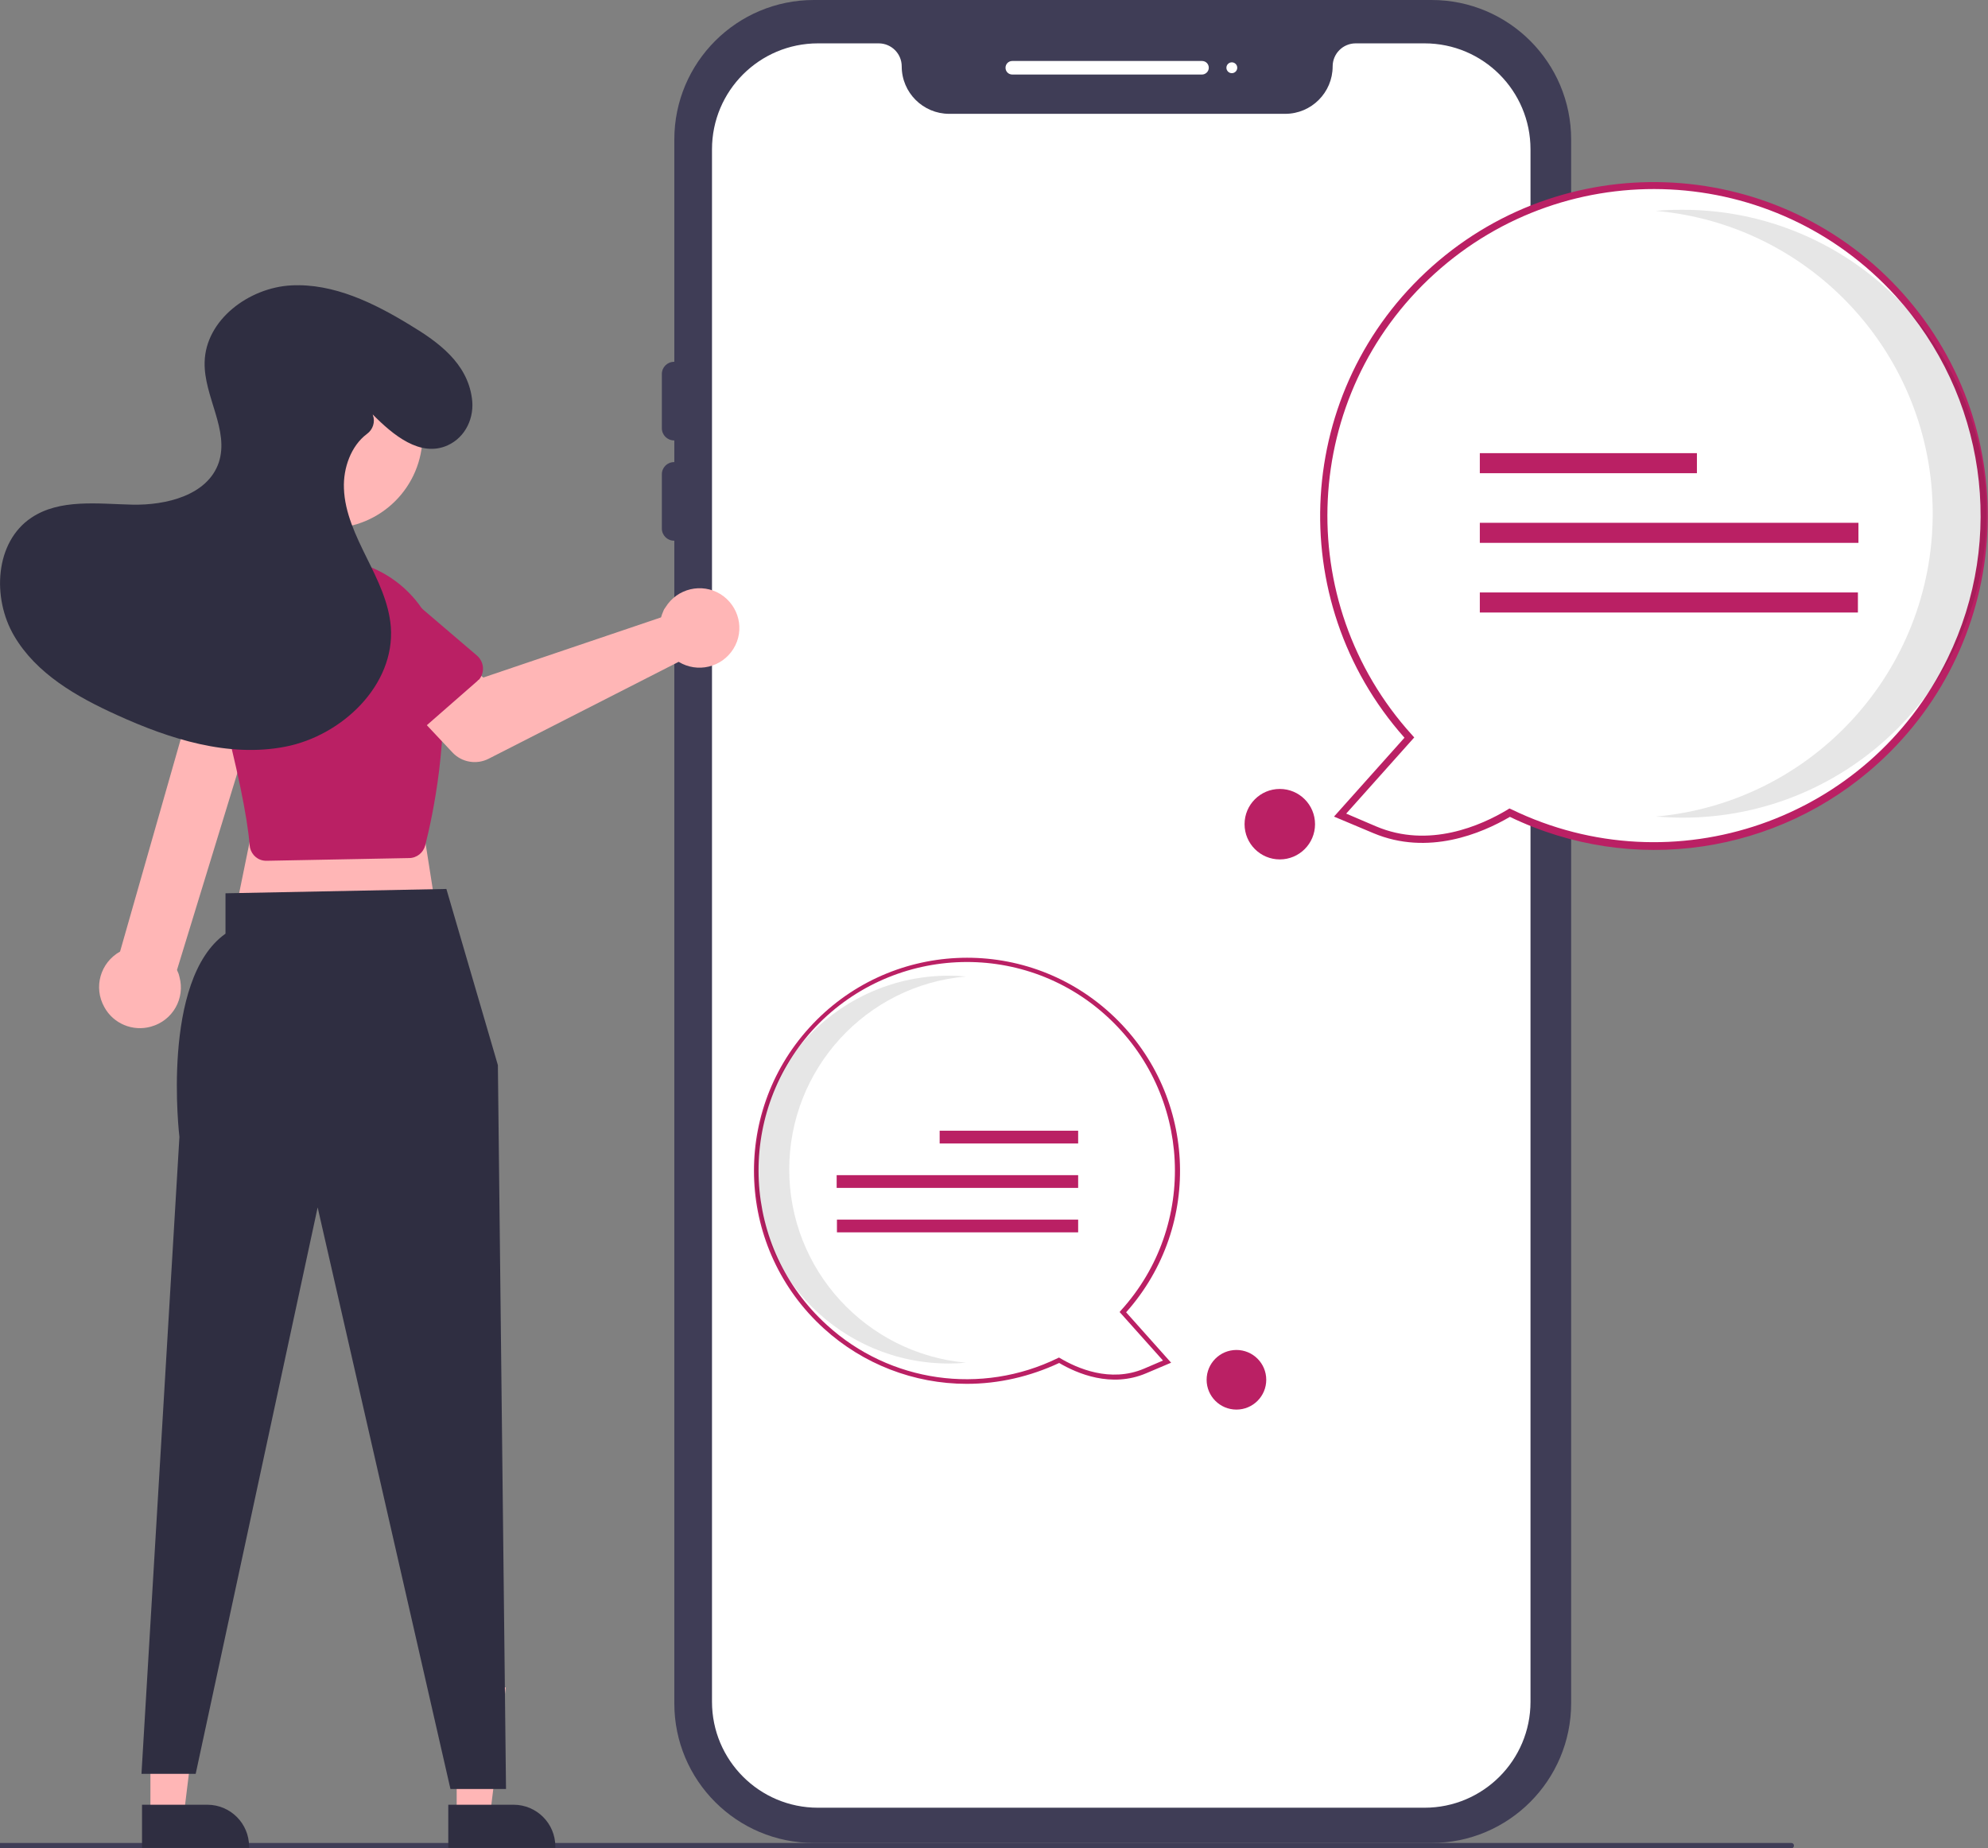 <?xml version="1.0" encoding="utf-8"?>
<!-- Generator: Adobe Illustrator 26.1.0, SVG Export Plug-In . SVG Version: 6.00 Build 0)  -->
<svg version="1.1" id="Layer_1" xmlns="http://www.w3.org/2000/svg" xmlns:xlink="http://www.w3.org/1999/xlink" x="0px" y="0px"
	 viewBox="0 0 733.5 682" style="enable-background:new 0 0 733.5 682;" xml:space="preserve">
<rect x="0" y="0" width="733.5" height="682" fill="#808080" stroke="none"/>
<style type="text/css">
	.st0{fill:#F2F2F2;}
	.st1{fill:#3F3D56;}
	.st2{fill:#FFFFFF;}
	.st3{fill:#FFB6B6;}
	.st4{fill:#2F2E41;}
	.st5{fill:#BA2064;}
	.st6{opacity:0.1;enable-background:new    ;}
</style>
<circle class="st0" cx="709.1" cy="210.1" r="9.2"/>
<path class="st1" d="M528.2,680H300.3c-28.5,0-51.5-23.1-51.5-51.5v-577C248.8,23,271.9,0,300.3,0h227.9c28.5,0,51.5,23.1,51.5,51.5
	v576.9C579.7,656.9,556.6,680,528.2,680z"/>
<path class="st2" d="M525.6,16h-25.4c-4.7,0-8.5,3.8-8.5,8.5c0,9.6-7.8,17.5-17.5,17.5h-124c-9.6,0-17.5-7.8-17.5-17.5
	c0-4.7-3.8-8.5-8.5-8.5h-22.4c-21.6,0-39.1,17.5-39.1,39.1v572.8c0,21.6,17.5,39.1,39.1,39.1h223.8c21.6,0,39.1-17.5,39.1-39.1V55.1
	C564.7,33.5,547.2,16,525.6,16z"/>
<path class="st2" d="M443.5,27.5h-70c-1.4,0-2.5-1.1-2.5-2.5s1.1-2.5,2.5-2.5h70c1.4,0,2.5,1.1,2.5,2.5S444.8,27.5,443.5,27.5z"/>
<circle class="st2" cx="454.5" cy="25" r="2"/>
<path class="st1" d="M581.7,227.5c-2.5,0-4.5-2-4.5-4.5v-88c0-2.5,2-4.5,4.5-4.5s4.5,2,4.5,4.5v88
	C586.2,225.5,584.2,227.5,581.7,227.5z"/>
<path class="st1" d="M248.7,162.5c-2.5,0-4.5-2-4.5-4.5v-20c0-2.5,2-4.5,4.5-4.5s4.5,2,4.5,4.5l0,0v20
	C253.2,160.5,251.2,162.5,248.7,162.5z"/>
<path class="st1" d="M248.7,199.5c-2.5,0-4.5-2-4.5-4.5v-20c0-2.5,2-4.5,4.5-4.5s4.5,2,4.5,4.5v20
	C253.2,197.5,251.2,199.5,248.7,199.5z"/>
<path class="st1" d="M660.9,682h-667c-0.6,0-1-0.4-1-1s0.4-1,1-1h667c0.6,0,1,0.4,1,1S661.4,682,660.9,682z"/>
<polygon class="st3" points="55.5,669.9 67.8,669.9 73.6,622.6 55.5,622.6 "/>
<path class="st4" d="M52.4,665.9h24.1l0,0c8.5,0,15.4,6.9,15.4,15.4v0.5H52.4V665.9z"/>
<polygon class="st3" points="168.5,669.9 180.8,669.9 186.6,622.6 168.5,622.6 "/>
<path class="st4" d="M165.4,665.9h24.1l0,0c8.5,0,15.4,6.9,15.4,15.4v0.5h-39.5V665.9z"/>
<polygon class="st3" points="153.7,290 161.7,341 85.7,342 95.7,293 "/>
<path class="st4" d="M164.7,328l19,65l3,267.1h-20.5l-49-214.6l-45,209h-20l14-235c0,0-7-58,17-75v-14.9L164.7,328z"/>
<path class="st3" d="M55.7,378.8c8-2.2,12.7-10.4,10.5-18.4c-0.2-0.9-0.5-1.7-0.9-2.5l32.3-105.4l-23.8-4.7L44.3,351.1
	c-7.3,4.1-9.9,13.2-5.8,20.5C41.8,377.7,49,380.7,55.7,378.8z"/>
<circle class="st3" cx="121.6" cy="160.6" r="34.3"/>
<path class="st5" d="M97.1,317.5c-2.8-0.5-4.8-2.9-5-5.7c-0.8-10.3-4.5-28.3-11.1-53.4c-5.8-22.2,7.4-44.9,29.6-50.8
	c1.5-0.4,3.1-0.7,4.7-0.9l0,0c22.7-3.3,43.8,12.5,47.1,35.2c0.1,0.4,0.1,0.8,0.2,1.2c3.3,28.8-2.9,57.7-5.7,68.8
	c-0.7,2.7-3.1,4.7-6,4.7l-52.4,1C98,317.6,97.6,317.6,97.1,317.5z"/>
<path class="st3" d="M244.7,225.6c-0.3,0.7-0.6,1.4-0.8,2.2L178.3,250l-12.6-11l-19.2,16.9l20.5,21.8c3.4,3.6,8.8,4.5,13.2,2.3
	l70.2-35.8c6.9,4.2,15.9,2.1,20.2-4.8s2.1-15.9-4.8-20.2c-6.9-4.2-15.9-2.1-20.2,4.8C245.2,224.5,244.9,225,244.7,225.6L244.7,225.6
	z"/>
<path class="st5" d="M176.1,251.3l-23.9,20.9c-2.6,2.3-6.6,2-8.9-0.6c-0.2-0.2-0.4-0.5-0.6-0.7l-17.1-26.6
	c-6.3-7.3-5.5-18.3,1.8-24.6c7.3-6.3,18.2-5.5,24.6,1.7l24,20.5c2.6,2.3,3,6.2,0.7,8.9C176.5,250.8,176.3,251.1,176.1,251.3
	L176.1,251.3z"/>
<path class="st5" d="M93.8,279.5l-29.5-11.6c-3.2-1.3-4.8-4.9-3.6-8.1c0.1-0.3,0.2-0.6,0.4-0.8l15.8-27.4c3.6-9,13.7-13.3,22.7-9.7
	c8.9,3.6,13.3,13.7,9.8,22.6l-7.1,30.7c-0.8,3.4-4.2,5.5-7.5,4.7C94.4,279.7,94.1,279.6,93.8,279.5L93.8,279.5z"/>
<path class="st4" d="M137.5,152.9c7.5,7.6,17.6,16,27.7,11.4c6.6-3,10-10.3,8.9-17.5c-1.8-12.9-12.4-20.6-22.7-26.8
	c-13.4-8.2-28.3-15.5-43.9-14.7s-31.7,12.7-32,28.4c-0.3,12.6,9.2,25,5.2,37c-4.1,12-19.3,15.8-32,15.5S22.1,184,11.6,191
	c-13.5,9-14.6,29.6-6.4,43.6s23.1,22.5,37.9,29.2c19.5,8.9,41.2,15.8,62.2,11.7s40.5-22.8,38.9-44.2c-0.7-9-4.9-17.4-8.9-25.5
	s-8.1-16.6-8.4-25.6c-0.3-7.5,2.6-15.7,8.5-20.1c2.2-1.6,3.1-4.4,2.2-6.9L137.5,152.9z"/>
<path class="st2" d="M557,299.9c-10.8,6.5-30.1,14.6-49.8,6.3l-12.7-5.4l25.5-28.6c-45.2-49.8-41.4-126.9,8.4-172.1
	s126.9-41.4,172.1,8.4c45.2,49.8,41.4,126.9-8.4,172.1C655.3,314,601.8,321.6,557,299.9z"/>
<path class="st5" d="M557.1,301.4c-10.4,6.1-30.2,14.5-50.4,6l-14.5-6.1l26-29.1c-45.2-50.9-40.6-128.7,10.2-173.9
	s128.7-40.6,173.9,10.2C747.2,159,743,236.2,693,281.6l0,0C656,315.3,602.2,323.2,557.1,301.4L557.1,301.4z M699.5,109.3
	c-44.7-49.3-120.9-53-170.2-8.3s-53,120.9-8.3,170.2l0,0l0.8,0.9l-25.1,28.1l11,4.7c19.5,8.3,38.8-0.3,48.6-6.2l0.6-0.4l0.7,0.3
	c59.9,29.1,131.9,4.1,161-55.7C740.2,198.7,732.6,145.8,699.5,109.3L699.5,109.3z"/>
<path class="st6" d="M713.1,189.5c0-58.1-44.4-106.6-102.2-111.7c3.3-0.3,6.6-0.4,9.9-0.4c61.9,0,112.1,50.2,112.1,112.2
	c0,61.9-50.2,112.1-112.1,112.1c-3.3,0-6.6-0.2-9.9-0.4C668.8,296.1,713.1,247.6,713.1,189.5z"/>
<rect x="546" y="167.2" class="st5" width="80.1" height="7.4"/>
<rect x="546" y="192.9" class="st5" width="139.7" height="7.4"/>
<rect x="546" y="218.6" class="st5" width="139.5" height="7.4"/>
<path class="st2" d="M304.6,489.5c-31.8-28.8-34.2-78-5.4-109.8c28.8-31.8,78-34.2,109.8-5.4c31.8,28.8,34.2,78,5.4,109.8l0,0
	l16.3,18.2l-8.1,3.4c-12.6,5.3-24.9,0.1-31.8-4C362.2,515.7,328.1,510.8,304.6,489.5z"/>
<path class="st5" d="M356.7,510.6c-19.5,0-38.3-7.3-52.7-20.4l0,0c-32.2-29.2-34.6-78.9-5.4-111c29.2-32.2,78.9-34.6,111-5.4
	c31.9,29,34.6,78.2,5.9,110.4l16.6,18.6l-9.2,3.9c-12.9,5.5-25.5,0.1-32.1-3.8C380.1,507.9,368.5,510.6,356.7,510.6z M305.1,488.9
	c23.2,21.2,57,26,85.2,12.2l0.4-0.2l0.4,0.2c6.2,3.7,18.5,9.2,31,3.9l7-3l-16-17.9l0.5-0.6c28.5-31.4,26.1-80-5.3-108.6
	s-80-26.1-108.6,5.3C271.3,411.8,273.7,460.4,305.1,488.9L305.1,488.9z"/>
<path class="st6" d="M291.2,431.5c0-37,28.3-68,65.2-71.2c-2.1-0.2-4.2-0.3-6.3-0.3c-39.5,0-71.5,32.1-71.5,71.6s32,71.5,71.5,71.5
	c2.1,0,4.2-0.1,6.3-0.3C319.5,499.4,291.2,468.5,291.2,431.5z"/>
<rect x="346.7" y="417.2" class="st5" width="51.1" height="4.7"/>
<rect x="308.7" y="433.6" class="st5" width="89.1" height="4.7"/>
<rect x="308.8" y="450" class="st5" width="89" height="4.7"/>
<circle class="st5" cx="456.2" cy="509.1" r="11"/>
<circle class="st5" cx="472.2" cy="304.1" r="13"/>
</svg>
